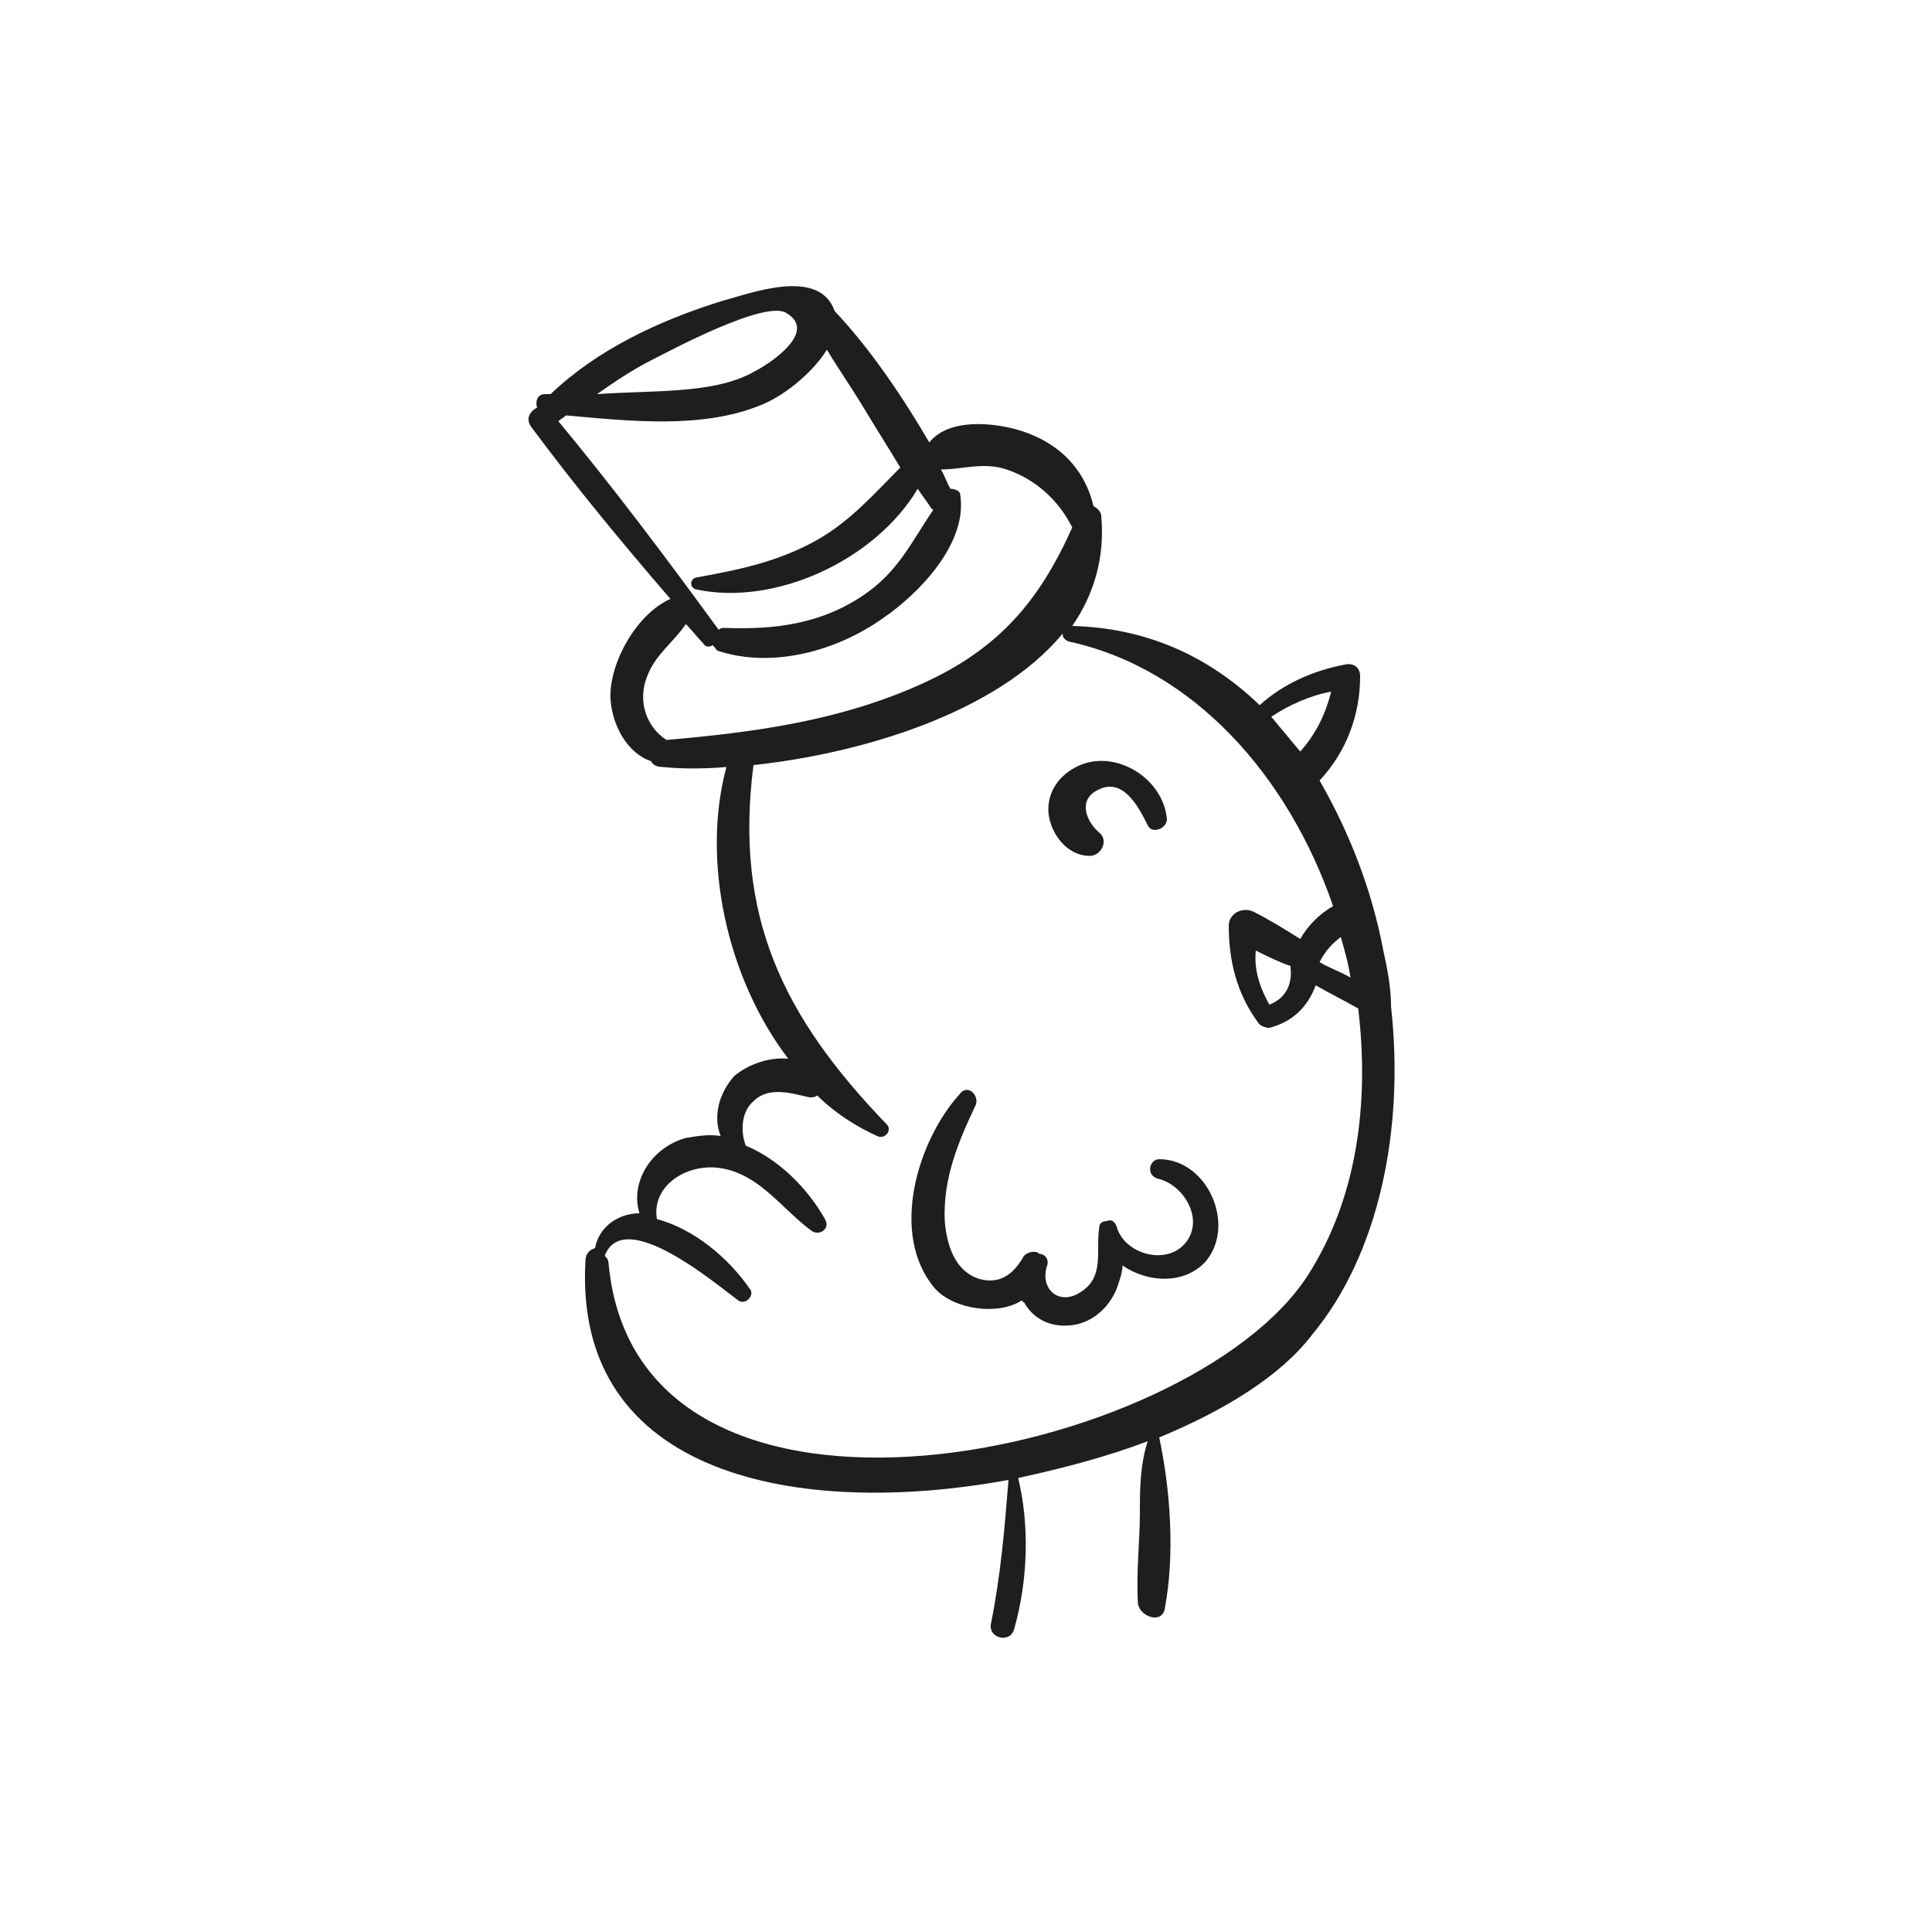 <?xml version="1.0" encoding="utf-8"?>
<!-- Generator: Adobe Illustrator 18.1.0, SVG Export Plug-In . SVG Version: 6.00 Build 0)  -->
<svg version="1.1" id="Capa_1" xmlns="http://www.w3.org/2000/svg" xmlns:xlink="http://www.w3.org/1999/xlink" x="0px" y="0px"
	 viewBox="0 0 100 100" enable-background="new 0 0 100 100" xml:space="preserve">
<g>
	<path fill="#1E1E1C" d="M72,52.1C72,52,72,52,72,52.1c0-1-0.2-2-0.4-2.9C71,46,69.8,43,68.3,40.4c1.4-1.5,2.1-3.4,2.1-5.4
		c0-0.5-0.4-0.7-0.8-0.6c-1.6,0.3-3.2,1-4.4,2.1c-2.6-2.5-5.8-4-9.7-4.1c0,0,0,0,0,0c1.1-1.6,1.7-3.5,1.5-5.7c0-0.2-0.2-0.4-0.4-0.5
		c-0.4-1.7-1.5-3-3.2-3.7c-1.4-0.6-4.2-1-5.3,0.4c-1.4-2.4-3.1-4.9-4.9-6.8c0,0,0,0,0,0c-0.8-2.3-4.4-0.9-5.9-0.5
		c-3.2,1-6.4,2.5-8.8,4.8c-0.1,0-0.2,0-0.3,0c-0.4,0-0.5,0.4-0.4,0.7c-0.4,0.2-0.6,0.6-0.3,1c2.3,3.1,4.7,6,7.2,8.9
		c-1.8,0.8-3.2,3.4-3.1,5.2c0.1,1.4,0.9,2.8,2.1,3.2c0.1,0.2,0.3,0.3,0.6,0.3c1,0.1,2.1,0.1,3.3,0c-1.3,4.8,0,10.9,3.2,15.1
		c-1-0.1-2.1,0.3-2.8,0.9c-0.8,0.9-1.1,2.1-0.7,3.1c-0.6-0.1-1.2,0-1.8,0.1c-1.8,0.5-2.9,2.3-2.4,3.9c-1.1,0-2.1,0.7-2.3,1.8
		c-0.3,0.1-0.5,0.3-0.5,0.7c-0.6,11.1,11,13.3,21.9,11.3c-0.2,2.5-0.4,4.9-0.9,7.4c-0.2,0.8,1,1.1,1.2,0.3c0.7-2.5,0.8-5.3,0.2-7.8
		c2.3-0.5,4.6-1.1,6.7-1.9C59,75.9,59,77.1,59,78.3c0,1.5-0.2,3.1-0.1,4.7c0.1,0.7,1.3,1.1,1.4,0.2c0.5-2.7,0.3-6-0.3-8.8
		c3.4-1.4,6.3-3.2,7.9-5.3C71.4,64.9,72.7,58.4,72,52.1z M65.7,52c-0.5-0.9-0.8-1.8-0.7-2.8c0.6,0.3,1.2,0.6,1.8,0.8c0,0,0,0,0,0.1
		C66.9,51,66.5,51.7,65.7,52z M69.4,48.5c0.2,0.7,0.4,1.4,0.5,2.1c-0.5-0.3-1.1-0.5-1.6-0.8c0,0,0,0,0,0
		C68.6,49.2,69,48.8,69.4,48.5z M68.9,35.8c-0.3,1.2-0.8,2.2-1.6,3.1c-0.5-0.6-1-1.2-1.5-1.8C66.7,36.5,67.8,36,68.9,35.8z
		 M33.8,18.6c0.8-0.4,5.8-3.1,6.9-2.4c1.7,1-1,2.7-1.6,3c-1.2,0.7-2.7,0.9-4.1,1c-1.4,0.1-2.7,0.1-4.1,0.2
		C31.9,19.7,32.8,19.1,33.8,18.6z M28.9,21.8c0.1-0.1,0.3-0.2,0.4-0.3c3.3,0.3,7,0.7,10-0.5c1.1-0.4,2.7-1.6,3.5-2.9
		c0.6,1,1.3,2,1.9,3c0.6,1,1.3,2.1,1.9,3.1C45.2,25.6,44,27,42.2,28c-2,1.1-4,1.5-6.2,1.9c-0.3,0.1-0.3,0.5,0,0.6
		c4.1,0.9,9.3-1.5,11.5-5.2c0.2,0.3,0.5,0.7,0.7,1c0,0,0.1,0.1,0.1,0.1c-1.1,1.6-1.8,3.2-3.6,4.4c-2.2,1.5-4.6,1.8-7.2,1.7
		c-0.1,0-0.2,0-0.3,0.1C34.5,28.9,31.8,25.3,28.9,21.8z M34.5,38.3c-1.1-0.7-1.5-2.1-1-3.3c0.4-1.1,1.4-1.8,2-2.7
		c0.3,0.3,0.6,0.7,0.9,1c0.1,0.2,0.3,0.2,0.5,0.1c0.1,0.1,0.2,0.3,0.3,0.3c2.8,0.9,6.1,0,8.5-1.7c1.9-1.3,4.4-3.9,4-6.4
		c0-0.2-0.3-0.3-0.5-0.3c-0.2-0.3-0.3-0.7-0.5-1c1.1,0,2.2-0.4,3.4,0c1.5,0.5,2.7,1.6,3.4,3c0,0,0,0,0,0c-1.7,3.8-3.8,6.3-7.8,8.1
		C43.5,37.3,39.1,37.9,34.5,38.3z M67.7,66c-6.1,9.5-34.7,15.6-36.2-0.6c0-0.2-0.1-0.3-0.2-0.4c1-2.6,5.8,1.5,6.9,2.3
		c0.4,0.3,0.9-0.3,0.6-0.6c-1.1-1.6-2.9-3.1-4.8-3.6c-0.3-1.8,1.7-3,3.5-2.6c1.9,0.4,3,2.1,4.5,3.2c0.4,0.3,1-0.1,0.7-0.6
		c-0.9-1.6-2.4-3.1-4.1-3.8c-0.3-0.8-0.2-1.8,0.4-2.3c0.8-0.8,2-0.4,2.9-0.2c0.1,0,0.3,0,0.4-0.1c0.9,0.9,2,1.6,3.1,2.1
		c0.4,0.2,0.8-0.3,0.5-0.6c-5.4-5.6-7.9-10.8-6.9-18.6c5.6-0.6,12.6-2.7,16-6.8c0,0.2,0.1,0.3,0.3,0.4c6.5,1.4,11.4,7,13.7,13.7
		c-0.7,0.4-1.3,1-1.7,1.7c-0.8-0.5-1.6-1-2.4-1.4c-0.6-0.3-1.3,0.1-1.3,0.7c0,1.8,0.4,3.5,1.5,5c0.1,0.2,0.4,0.3,0.6,0.3
		c1.2-0.3,2-1.1,2.4-2.2c0.7,0.4,1.5,0.8,2.2,1.2C70.9,57.2,70.2,62.1,67.7,66z"/>
	<path fill="#1E1E1C" d="M55.7,39.7c-1,0.5-1.6,1.5-1.4,2.6c0.2,1,1,2,2.1,2c0.6,0,1-0.8,0.5-1.2c-0.7-0.6-1.1-1.7-0.1-2.2
		c1.3-0.7,2.1,0.8,2.6,1.8c0.2,0.5,1,0.2,1-0.3C60.2,40.2,57.6,38.7,55.7,39.7z"/>
	<path fill="#1E1E1C" d="M60,60c-0.5,0-0.7,0.8-0.1,1c1.4,0.3,2.5,2.2,1.4,3.4c-1,1.1-3.1,0.5-3.5-0.9c-0.1-0.3-0.3-0.4-0.5-0.3
		c-0.2,0-0.4,0.1-0.4,0.3c-0.2,1.3,0.3,2.6-1,3.4c-1.1,0.7-2.1-0.2-1.7-1.4c0.1-0.3-0.1-0.6-0.4-0.6c-0.2-0.2-0.6-0.1-0.8,0.1
		c-0.5,0.9-1.2,1.5-2.3,1.2c-1.3-0.4-1.7-1.8-1.8-3c-0.1-2.2,0.7-4.1,1.6-6c0.2-0.5-0.4-1.1-0.8-0.6c-2.2,2.4-3.7,7.3-1.3,10.1
		c1,1.1,3.3,1.4,4.5,0.6c0,0,0,0.1,0.1,0.1c0.5,0.9,1.4,1.3,2.4,1.2c1.1-0.1,2-0.9,2.4-1.9c0.1-0.3,0.3-0.8,0.3-1.2
		c1.3,0.9,3.2,1,4.3-0.2C64,63.4,62.5,60,60,60z"/>
</g>
</svg>

